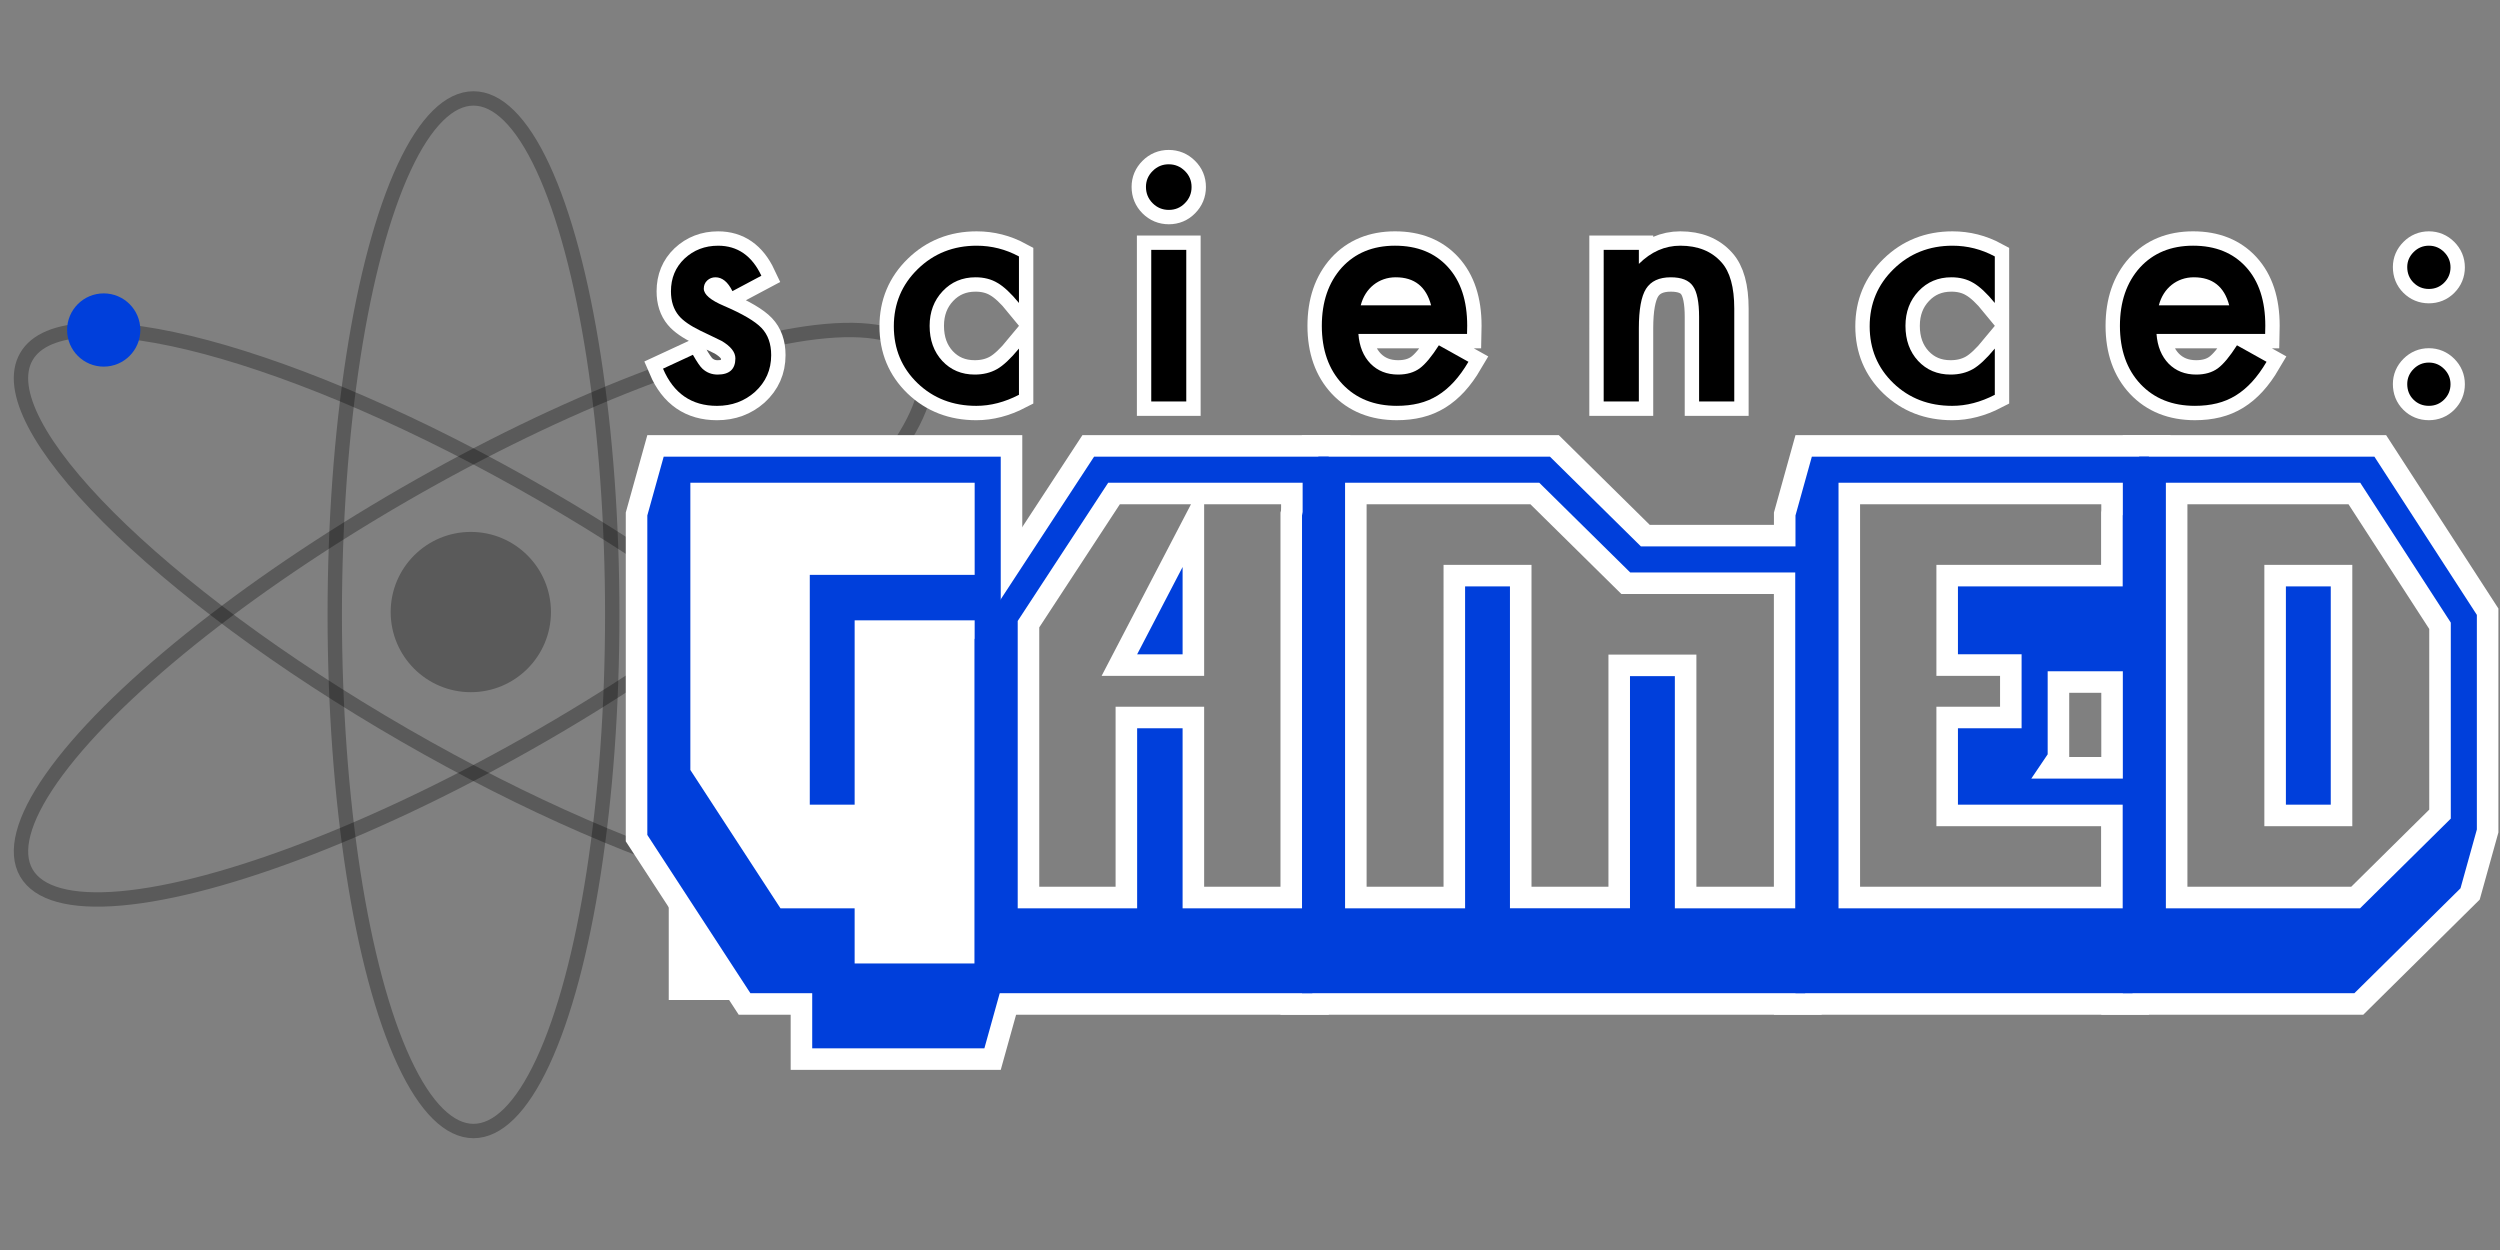 <?xml version="1.0" encoding="utf-8"?>
<!-- Generator: Adobe Illustrator 16.2.0, SVG Export Plug-In . SVG Version: 6.00 Build 0)  -->
<!DOCTYPE svg PUBLIC "-//W3C//DTD SVG 1.1//EN" "http://www.w3.org/Graphics/SVG/1.1/DTD/svg11.dtd">
<svg version="1.1" id="Layer_1" xmlns="http://www.w3.org/2000/svg" xmlns:xlink="http://www.w3.org/1999/xlink" x="0px" y="0px"
	 width="400px" height="200px" viewBox="0 0 400 200" enable-background="new 0 0 400 200" xml:space="preserve">
<rect x="0" y="0" width="400" height="200" fill="#808080" stroke="none"/>
<ellipse opacity="0.3" fill="none" stroke="#000000" stroke-width="2.298" stroke-miterlimit="10" cx="75.76" cy="98.357" rx="22.2" ry="82.607"/>
<path opacity="0.3" fill="none" stroke="#000000" stroke-width="2.298" stroke-miterlimit="10" d="M86.859,79.13
	c39.511,22.812,66.571,49.911,60.44,60.53c-6.133,10.618-43.13,0.733-82.64-22.076C25.148,94.771-1.91,67.672,4.221,57.053
	C10.351,46.435,47.349,56.32,86.859,79.13z"/>
<ellipse transform="matrix(-0.5 -0.866 0.866 -0.5 28.455 213.143)" opacity="0.3" fill="none" stroke="#000000" stroke-width="2.298" stroke-miterlimit="10" cx="75.759" cy="98.357" rx="22.201" ry="82.608"/>
<circle opacity="0.3" cx="75.33" cy="97.928" r="12.821"/>
<circle fill="#003FDB" cx="16.594" cy="52.801" r="5.859"/>
<rect x="107" y="70" fill="#FFFFFF" width="54" height="90"/>
<g>
	<path stroke="#FFFFFF" stroke-width="4.596" stroke-miterlimit="10" d="M121.82,44.118l-4.631,2.465
		c-0.731-1.478-1.636-2.216-2.714-2.216c-0.515,0-0.955,0.17-1.32,0.51c-0.366,0.34-0.548,0.775-0.548,1.306
		c0,0.929,1.079,1.849,3.237,2.761c2.971,1.277,4.972,2.454,6.001,3.532c1.029,1.078,1.544,2.529,1.544,4.353
		c0,2.338-0.863,4.295-2.589,5.87c-1.677,1.492-3.703,2.238-6.076,2.238c-4.068,0-6.948-1.983-8.641-5.952l4.781-2.216
		c0.664,1.162,1.17,1.901,1.519,2.216c0.68,0.631,1.494,0.946,2.44,0.946c1.893,0,2.839-0.863,2.839-2.59
		c0-0.996-0.731-1.925-2.191-2.789c-0.565-0.282-1.129-0.556-1.693-0.822c-0.565-0.265-1.138-0.539-1.718-0.822
		c-1.627-0.797-2.773-1.594-3.437-2.391c-0.847-1.012-1.27-2.316-1.27-3.909c0-2.108,0.722-3.852,2.167-5.229
		c1.478-1.378,3.27-2.067,5.379-2.067C118.001,39.312,120.309,40.914,121.82,44.118z"/>
	<path stroke="#FFFFFF" stroke-width="4.596" stroke-miterlimit="10" d="M163.033,41.03v7.445c-1.278-1.56-2.424-2.631-3.437-3.212
		c-0.996-0.598-2.166-0.896-3.511-0.896c-2.109,0-3.86,0.739-5.254,2.216s-2.092,3.329-2.092,5.553c0,2.275,0.672,4.143,2.017,5.603
		c1.361,1.461,3.096,2.191,5.205,2.191c1.345,0,2.531-0.29,3.561-0.872c0.996-0.564,2.167-1.66,3.511-3.287v7.396
		c-2.274,1.179-4.549,1.768-6.823,1.768c-3.752,0-6.89-1.211-9.413-3.636c-2.524-2.44-3.785-5.47-3.785-9.089
		c0-3.619,1.278-6.673,3.835-9.164c2.556-2.49,5.694-3.735,9.413-3.735C158.65,39.312,160.908,39.884,163.033,41.03z"/>
	<path stroke="#FFFFFF" stroke-width="4.596" stroke-miterlimit="10" d="M183.353,29.898c0-0.979,0.357-1.826,1.071-2.54
		c0.713-0.713,1.569-1.071,2.565-1.071c1.012,0,1.876,0.357,2.59,1.071c0.713,0.697,1.071,1.553,1.071,2.565
		c0,1.013-0.357,1.876-1.071,2.59c-0.697,0.714-1.553,1.071-2.565,1.071c-1.013,0-1.876-0.357-2.59-1.071
		C183.71,31.799,183.353,30.928,183.353,29.898z M189.803,39.984v24.254H184.2V39.984H189.803z"/>
	<path stroke="#FFFFFF" stroke-width="4.596" stroke-miterlimit="10" d="M234.726,53.431h-17.382
		c0.149,1.992,0.797,3.578,1.942,4.756c1.146,1.162,2.615,1.743,4.408,1.743c1.395,0,2.548-0.332,3.461-0.996
		c0.896-0.664,1.918-1.893,3.063-3.686l4.731,2.64c-0.731,1.245-1.503,2.312-2.316,3.2s-1.685,1.619-2.614,2.191
		c-0.931,0.573-1.935,0.992-3.014,1.257c-1.079,0.265-2.249,0.398-3.511,0.398c-3.619,0-6.524-1.162-8.716-3.486
		c-2.191-2.341-3.287-5.445-3.287-9.313c0-3.835,1.062-6.939,3.188-9.313c2.142-2.341,4.98-3.511,8.517-3.511
		c3.569,0,6.391,1.137,8.467,3.412c2.058,2.258,3.088,5.387,3.088,9.388L234.726,53.431z M228.974,48.849
		c-0.781-2.988-2.665-4.482-5.653-4.482c-0.681,0-1.319,0.104-1.917,0.311c-0.598,0.208-1.142,0.507-1.631,0.896
		c-0.49,0.39-0.909,0.859-1.258,1.407c-0.349,0.548-0.614,1.17-0.797,1.868H228.974z"/>
	<path stroke="#FFFFFF" stroke-width="4.596" stroke-miterlimit="10" d="M256.59,39.984h5.628v2.241
		c1.959-1.942,4.167-2.914,6.624-2.914c2.822,0,5.021,0.888,6.599,2.665c1.361,1.511,2.042,3.976,2.042,7.396v14.867h-5.628v-13.53
		c0-2.387-0.332-4.037-0.996-4.949c-0.647-0.928-1.826-1.393-3.536-1.393c-1.859,0-3.179,0.613-3.959,1.84
		c-0.764,1.21-1.146,3.324-1.146,6.342v11.689h-5.628V39.984z"/>
	<path stroke="#FFFFFF" stroke-width="4.596" stroke-miterlimit="10" d="M319.169,41.03v7.445c-1.279-1.56-2.425-2.631-3.437-3.212
		c-0.996-0.598-2.167-0.896-3.512-0.896c-2.108,0-3.859,0.739-5.254,2.216s-2.092,3.329-2.092,5.553
		c0,2.275,0.672,4.143,2.017,5.603c1.361,1.461,3.097,2.191,5.205,2.191c1.345,0,2.531-0.29,3.561-0.872
		c0.996-0.564,2.167-1.66,3.512-3.287v7.396c-2.275,1.179-4.549,1.768-6.823,1.768c-3.752,0-6.89-1.211-9.413-3.636
		c-2.523-2.44-3.785-5.47-3.785-9.089c0-3.619,1.278-6.673,3.835-9.164s5.694-3.735,9.413-3.735
		C314.786,39.312,317.043,39.884,319.169,41.03z"/>
	<path stroke="#FFFFFF" stroke-width="4.596" stroke-miterlimit="10" d="M362.423,53.431h-17.382
		c0.149,1.992,0.797,3.578,1.942,4.756c1.146,1.162,2.615,1.743,4.408,1.743c1.395,0,2.548-0.332,3.461-0.996
		c0.896-0.664,1.918-1.893,3.063-3.686l4.731,2.64c-0.731,1.245-1.503,2.312-2.316,3.2s-1.685,1.619-2.614,2.191
		c-0.931,0.573-1.935,0.992-3.014,1.257c-1.079,0.265-2.249,0.398-3.511,0.398c-3.619,0-6.524-1.162-8.716-3.486
		c-2.191-2.341-3.287-5.445-3.287-9.313c0-3.835,1.062-6.939,3.188-9.313c2.142-2.341,4.98-3.511,8.517-3.511
		c3.569,0,6.391,1.137,8.467,3.412c2.058,2.258,3.088,5.387,3.088,9.388L362.423,53.431z M356.671,48.849
		c-0.781-2.988-2.665-4.482-5.653-4.482c-0.681,0-1.319,0.104-1.917,0.311c-0.598,0.208-1.142,0.507-1.631,0.896
		c-0.49,0.39-0.909,0.859-1.258,1.407c-0.349,0.548-0.614,1.17-0.797,1.868H356.671z"/>
	<path stroke="#FFFFFF" stroke-width="4.596" stroke-miterlimit="10" d="M385.158,42.723c0-0.913,0.341-1.71,1.021-2.391
		s1.494-1.021,2.44-1.021s1.76,0.34,2.44,1.021s1.021,1.494,1.021,2.44c0,0.963-0.34,1.785-1.021,2.465
		c-0.664,0.664-1.478,0.996-2.44,0.996s-1.785-0.34-2.466-1.021C385.49,44.549,385.158,43.719,385.158,42.723z M385.158,61.449
		c0-0.93,0.341-1.734,1.021-2.416c0.681-0.681,1.494-1.021,2.44-1.021s1.76,0.34,2.44,1.021c0.681,0.681,1.021,1.494,1.021,2.44
		c0,0.963-0.34,1.785-1.021,2.465c-0.664,0.664-1.478,0.996-2.44,0.996c-0.979,0-1.802-0.333-2.466-0.996
		S385.158,62.445,385.158,61.449z"/>
</g>
<g>
	<path fill="#003FDB" stroke="#FFFFFF" stroke-width="6.894" stroke-miterlimit="10" d="M160.119,158.325l-2.619,9.408h-27.546
		v-8.826h-9.894l-16.489-25.315V82.476l2.619-9.408h53.929V158.325z M155.948,99.256h-19.205v29.486h-7.178V91.981h26.382V77.238
		h-45.49v45.957l14.417,22.133h11.868v8.826h19.205V99.256z"/>
	<path fill="#003FDB" stroke="#FFFFFF" stroke-width="6.894" stroke-miterlimit="10" d="M212.592,149.499l-2.619,9.408h-54.025
		v-56.645l19.106-29.195h37.538V149.499z M208.422,145.328v-68.09h-31.111l-14.477,22.117v45.973h19.108v-28.808h7.274v28.808
		H208.422z M189.216,104.688h-7.274l7.274-13.967V104.688z"/>
	<path fill="#003FDB" stroke="#FFFFFF" stroke-width="6.894" stroke-miterlimit="10" d="M291.448,149.499l-2.619,9.408h-80.505
		V82.476l2.618-9.408h37.052l14.551,14.355h28.903V149.499z M287.277,145.328V91.593h-26.443l-14.551-14.355h-31.072v68.09h19.204
		V93.824h7.178v51.504h19.205V108.18h7.178v37.148H287.277z"/>
	<path fill="#003FDB" stroke="#FFFFFF" stroke-width="6.894" stroke-miterlimit="10" d="M343.825,149.499l-2.619,9.408h-53.929
		V82.476l2.618-9.408h53.93v24.927l-2.619,9.409h-13.579v13.288l-2.619,3.88h18.817V149.499z M339.654,145.328v-16.586h-26.383
		v-12.222h10.185v-11.833h-10.185V93.824h26.383V77.238h-45.49v68.09H339.654z"/>
	<path fill="#003FDB" stroke="#FFFFFF" stroke-width="6.894" stroke-miterlimit="10" d="M396.298,132.719l-2.619,9.408
		l-16.974,16.78h-37.052V82.476l2.618-9.408h37.634l16.393,25.315V132.719z M392.127,130.978V99.618l-14.49-22.38H346.54v68.09
		h31.069L392.127,130.978z M372.922,128.742h-7.178V93.824h7.178V128.742z"/>
</g>
<g>
	<path d="M121.82,44.118l-4.631,2.465c-0.731-1.478-1.636-2.216-2.714-2.216c-0.515,0-0.955,0.17-1.32,0.51
		c-0.366,0.34-0.548,0.775-0.548,1.306c0,0.929,1.079,1.849,3.237,2.761c2.971,1.277,4.972,2.454,6.001,3.532
		c1.029,1.078,1.544,2.529,1.544,4.353c0,2.338-0.863,4.295-2.589,5.87c-1.677,1.492-3.703,2.238-6.076,2.238
		c-4.068,0-6.948-1.983-8.641-5.952l4.781-2.216c0.664,1.162,1.17,1.901,1.519,2.216c0.68,0.631,1.494,0.946,2.44,0.946
		c1.893,0,2.839-0.863,2.839-2.59c0-0.996-0.731-1.925-2.191-2.789c-0.565-0.282-1.129-0.556-1.693-0.822
		c-0.565-0.265-1.138-0.539-1.718-0.822c-1.627-0.797-2.773-1.594-3.437-2.391c-0.847-1.012-1.27-2.316-1.27-3.909
		c0-2.108,0.722-3.852,2.167-5.229c1.478-1.378,3.27-2.067,5.379-2.067C118.001,39.312,120.309,40.914,121.82,44.118z"/>
	<path d="M163.033,41.03v7.445c-1.278-1.56-2.424-2.631-3.437-3.212c-0.996-0.598-2.166-0.896-3.511-0.896
		c-2.109,0-3.86,0.739-5.254,2.216s-2.092,3.329-2.092,5.553c0,2.275,0.672,4.143,2.017,5.603c1.361,1.461,3.096,2.191,5.205,2.191
		c1.345,0,2.531-0.29,3.561-0.872c0.996-0.564,2.167-1.66,3.511-3.287v7.396c-2.274,1.179-4.549,1.768-6.823,1.768
		c-3.752,0-6.89-1.211-9.413-3.636c-2.524-2.44-3.785-5.47-3.785-9.089c0-3.619,1.278-6.673,3.835-9.164
		c2.556-2.49,5.694-3.735,9.413-3.735C158.65,39.312,160.908,39.884,163.033,41.03z"/>
	<path d="M183.353,29.898c0-0.979,0.357-1.826,1.071-2.54c0.713-0.713,1.569-1.071,2.565-1.071c1.012,0,1.876,0.357,2.59,1.071
		c0.713,0.697,1.071,1.553,1.071,2.565c0,1.013-0.357,1.876-1.071,2.59c-0.697,0.714-1.553,1.071-2.565,1.071
		c-1.013,0-1.876-0.357-2.59-1.071C183.71,31.799,183.353,30.928,183.353,29.898z M189.803,39.984v24.254H184.2V39.984H189.803z"/>
	<path d="M234.726,53.431h-17.382c0.149,1.992,0.797,3.578,1.942,4.756c1.146,1.162,2.615,1.743,4.408,1.743
		c1.395,0,2.548-0.332,3.461-0.996c0.896-0.664,1.918-1.893,3.063-3.686l4.731,2.64c-0.731,1.245-1.503,2.312-2.316,3.2
		s-1.685,1.619-2.614,2.191c-0.931,0.573-1.935,0.992-3.014,1.257c-1.079,0.265-2.249,0.398-3.511,0.398
		c-3.619,0-6.524-1.162-8.716-3.486c-2.191-2.341-3.287-5.445-3.287-9.313c0-3.835,1.062-6.939,3.188-9.313
		c2.142-2.341,4.98-3.511,8.517-3.511c3.569,0,6.391,1.137,8.467,3.412c2.058,2.258,3.088,5.387,3.088,9.388L234.726,53.431z
		 M228.974,48.849c-0.781-2.988-2.665-4.482-5.653-4.482c-0.681,0-1.319,0.104-1.917,0.311c-0.598,0.208-1.142,0.507-1.631,0.896
		c-0.49,0.39-0.909,0.859-1.258,1.407c-0.349,0.548-0.614,1.17-0.797,1.868H228.974z"/>
	<path d="M256.59,39.984h5.628v2.241c1.959-1.942,4.167-2.914,6.624-2.914c2.822,0,5.021,0.888,6.599,2.665
		c1.361,1.511,2.042,3.976,2.042,7.396v14.867h-5.628v-13.53c0-2.387-0.332-4.037-0.996-4.949c-0.647-0.928-1.826-1.393-3.536-1.393
		c-1.859,0-3.179,0.613-3.959,1.84c-0.764,1.21-1.146,3.324-1.146,6.342v11.689h-5.628V39.984z"/>
	<path d="M319.169,41.03v7.445c-1.279-1.56-2.425-2.631-3.437-3.212c-0.996-0.598-2.167-0.896-3.512-0.896
		c-2.108,0-3.859,0.739-5.254,2.216s-2.092,3.329-2.092,5.553c0,2.275,0.672,4.143,2.017,5.603c1.361,1.461,3.097,2.191,5.205,2.191
		c1.345,0,2.531-0.29,3.561-0.872c0.996-0.564,2.167-1.66,3.512-3.287v7.396c-2.275,1.179-4.549,1.768-6.823,1.768
		c-3.752,0-6.89-1.211-9.413-3.636c-2.523-2.44-3.785-5.47-3.785-9.089c0-3.619,1.278-6.673,3.835-9.164s5.694-3.735,9.413-3.735
		C314.786,39.312,317.043,39.884,319.169,41.03z"/>
	<path d="M362.423,53.431h-17.382c0.149,1.992,0.797,3.578,1.942,4.756c1.146,1.162,2.615,1.743,4.408,1.743
		c1.395,0,2.548-0.332,3.461-0.996c0.896-0.664,1.918-1.893,3.063-3.686l4.731,2.64c-0.731,1.245-1.503,2.312-2.316,3.2
		s-1.685,1.619-2.614,2.191c-0.931,0.573-1.935,0.992-3.014,1.257c-1.079,0.265-2.249,0.398-3.511,0.398
		c-3.619,0-6.524-1.162-8.716-3.486c-2.191-2.341-3.287-5.445-3.287-9.313c0-3.835,1.062-6.939,3.188-9.313
		c2.142-2.341,4.98-3.511,8.517-3.511c3.569,0,6.391,1.137,8.467,3.412c2.058,2.258,3.088,5.387,3.088,9.388L362.423,53.431z
		 M356.671,48.849c-0.781-2.988-2.665-4.482-5.653-4.482c-0.681,0-1.319,0.104-1.917,0.311c-0.598,0.208-1.142,0.507-1.631,0.896
		c-0.49,0.39-0.909,0.859-1.258,1.407c-0.349,0.548-0.614,1.17-0.797,1.868H356.671z"/>
	<path d="M385.158,42.723c0-0.913,0.341-1.71,1.021-2.391s1.494-1.021,2.44-1.021s1.76,0.34,2.44,1.021s1.021,1.494,1.021,2.44
		c0,0.963-0.34,1.785-1.021,2.465c-0.664,0.664-1.478,0.996-2.44,0.996s-1.785-0.34-2.466-1.021
		C385.49,44.549,385.158,43.719,385.158,42.723z M385.158,61.449c0-0.93,0.341-1.734,1.021-2.416
		c0.681-0.681,1.494-1.021,2.44-1.021s1.76,0.34,2.44,1.021c0.681,0.681,1.021,1.494,1.021,2.44c0,0.963-0.34,1.785-1.021,2.465
		c-0.664,0.664-1.478,0.996-2.44,0.996c-0.979,0-1.802-0.333-2.466-0.996S385.158,62.445,385.158,61.449z"/>
</g>
<g>
	<path fill="#003FDB" d="M160.119,158.325l-2.619,9.408h-27.546v-8.826h-9.894l-16.489-25.315V82.476l2.619-9.408h53.929V158.325z
		 M155.948,99.256h-19.205v29.486h-7.178V91.981h26.382V77.238h-45.49v45.957l14.417,22.133h11.868v8.826h19.205V99.256z"/>
	<path fill="#003FDB" d="M212.592,149.499l-2.619,9.408h-54.025v-56.645l19.106-29.195h37.538V149.499z M208.422,145.328v-68.09
		h-31.111l-14.477,22.117v45.973h19.108v-28.808h7.274v28.808H208.422z M189.216,104.688h-7.274l7.274-13.967V104.688z"/>
	<path fill="#003FDB" d="M291.448,149.499l-2.619,9.408h-80.505V82.476l2.618-9.408h37.052l14.551,14.355h28.903V149.499z
		 M287.277,145.328V91.593h-26.443l-14.551-14.355h-31.072v68.09h19.204V93.824h7.178v51.504h19.205V108.18h7.178v37.148H287.277z"
		/>
	<path fill="#003FDB" d="M343.825,149.499l-2.619,9.408h-53.929V82.476l2.618-9.408h53.93v24.927l-2.619,9.409h-13.579v13.288
		l-2.619,3.88h18.817V149.499z M339.654,145.328v-16.586h-26.383v-12.222h10.185v-11.833h-10.185V93.824h26.383V77.238h-45.49v68.09
		H339.654z"/>
	<path fill="#003FDB" d="M396.298,132.719l-2.619,9.408l-16.974,16.78h-37.052V82.476l2.618-9.408h37.634l16.393,25.315V132.719z
		 M392.127,130.978V99.618l-14.49-22.38H346.54v68.09h31.069L392.127,130.978z M372.922,128.742h-7.178V93.824h7.178V128.742z"/>
</g>
</svg>
